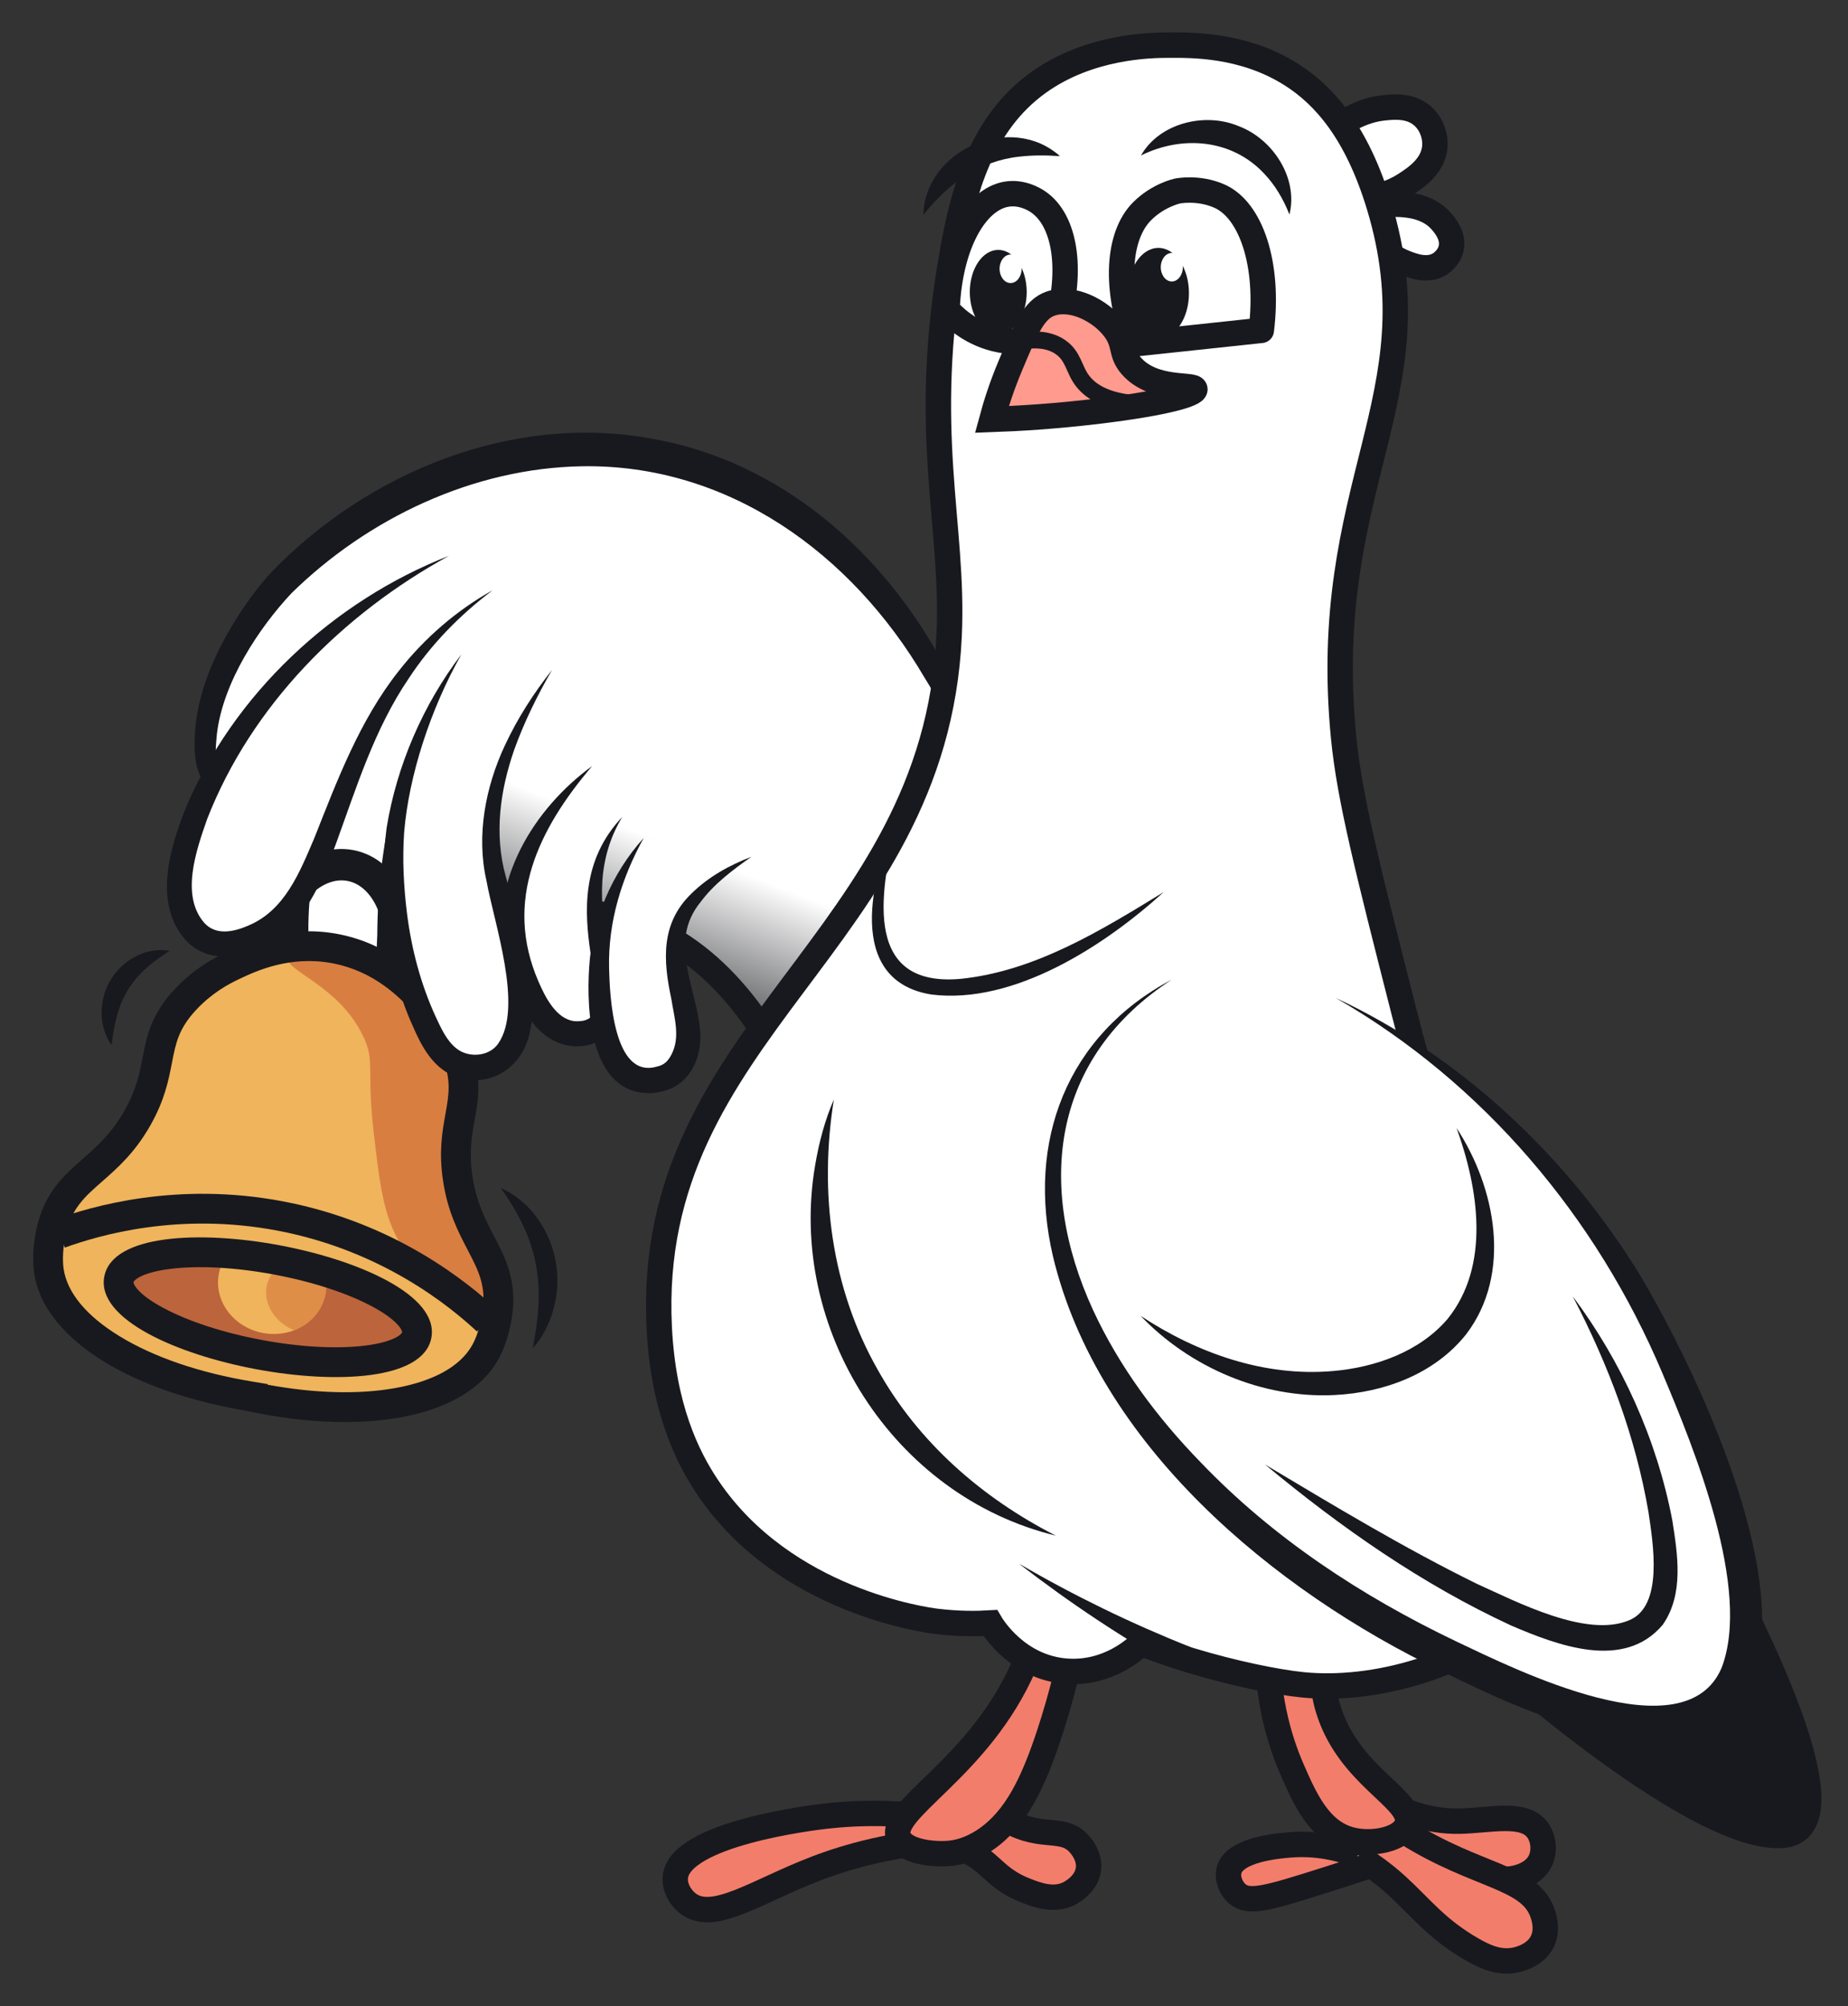 <?xml version="1.0" encoding="UTF-8"?>
<svg id="katman_1" data-name="katman 1" xmlns="http://www.w3.org/2000/svg" xmlns:xlink="http://www.w3.org/1999/xlink" viewBox="0 0 2802.95 3041.9">
  <rect x="0" y="0" width="2802.95" height="3041.9" fill="#333333" stroke="none"/>
  <defs>
    <style>
      .cls-1, .cls-2, .cls-3, .cls-4, .cls-5, .cls-6 {
        stroke-width: 0px;
      }

      .cls-1, .cls-7 {
        fill: #efb45c;
      }

      .cls-8 {
        fill: url(#Adsız_degrade_9);
      }

      .cls-8, .cls-9, .cls-10, .cls-11, .cls-12, .cls-7, .cls-13, .cls-14, .cls-15 {
        stroke: #18191e;
      }

      .cls-8, .cls-9, .cls-10, .cls-12, .cls-7, .cls-13, .cls-14, .cls-15 {
        stroke-miterlimit: 10;
      }

      .cls-8, .cls-11, .cls-12, .cls-13, .cls-14, .cls-15 {
        stroke-width: 38.53px;
      }

      .cls-9 {
        stroke-width: 25.68px;
      }

      .cls-9, .cls-10 {
        fill: none;
      }

      .cls-10 {
        stroke-width: 47.63px;
      }

      .cls-2 {
        opacity: .7;
      }

      .cls-2, .cls-5 {
        fill: #d97e41;
      }

      .cls-3 {
        fill: #bc643c;
      }

      .cls-11 {
        stroke-linejoin: round;
      }

      .cls-11, .cls-13, .cls-6 {
        fill: #fff;
      }

      .cls-12 {
        fill: #ff9a8e;
      }

      .cls-4, .cls-14 {
        fill: #18191e;
      }

      .cls-7 {
        stroke-width: 45.16px;
      }

      .cls-15 {
        fill: #f37d6b;
      }
    </style>
    <linearGradient id="Adsız_degrade_9" data-name="Adsız degrade 9" x1="1253.6" y1="620.99" x2="892.41" y2="1554.8" gradientUnits="userSpaceOnUse">
      <stop offset=".54" stop-color="#fff"/>
      <stop offset=".62" stop-color="#fff"/>
      <stop offset=".7" stop-color="#fff"/>
      <stop offset="1" stop-color="#18191e"/>
    </linearGradient>
  </defs>
  <g>
    <path class="cls-15" d="M2031.14,2684.44c76.69,64.47,138.45,77.94,182.36,77.05,47.13-.95,97.3-14.53,118.15,12.84,9.27,12.17,11.73,31.39,5.14,46.23-10.17,22.91-38.34,27.41-43.66,28.25-19.85,3.16-34.95-4.36-56.51-12.84-35.18-13.85-52.77-20.77-84.76-38.53-28.82-16-71.66-36.44-130.99-53.94"/>
    <path class="cls-15" d="M1450.67,2761.5c-82.06-15.33-149.88-13.11-197.77-7.71-19.12,2.16-221.74,26.36-228.59,92.46-1.67,16.14,8.55,32.53,20.55,41.1,38.56,27.52,103.85-19.94,192.63-53.94,48.94-18.74,118.91-38.72,210.61-43.66"/>
    <path class="cls-15" d="M1386.45,2794.89c36.3-3.74,61.31,3.44,77.05,10.27,39.99,17.36,44.72,43.15,92.46,61.64,17.82,6.9,41.43,15.65,64.21,5.14,1.72-.79,28.21-13.51,30.82-38.53,1.88-17.95-9.6-32.08-12.84-35.96-25.15-30.06-55.03-7.04-107.88-35.96-13.27-7.26-31.32-19.62-64.21-33.39-5.38-2.25-9.86-4-12.84-5.14"/>
    <path class="cls-13" d="M1970.78,253.39c12.88-18.73,60.02-82.95,128.42-89.9,14.92-1.52,40.36-4.1,59.07,12.84,13.03,11.8,19.31,29.91,17.98,46.23-2.4,29.44-29.04,46.91-43.66,56.51-50.71,33.27-110.25,22.69-130.99,17.98"/>
    <path class="cls-15" d="M1584.23,2417.32c-3.88,25.57-11.97,64.34-30.82,107.88-68.29,157.73-209.27,219.59-190.07,261.98,9.52,21.01,53.01,25.4,77.05,23.12,10.8-1.02,30.33-4.6,53.94-20.55,46.85-31.65,73.19-87.37,97.6-161.81,17.07-52.07,36.47-123.27,48.8-210.61"/>
    <path class="cls-15" d="M2015.73,2792.32c48.68,22.04,81.63,47.53,102.74,66.78,37.47,34.16,60.68,66.41,115.58,97.6,18.49,10.5,39.92,20.42,64.21,15.41,6.54-1.35,30.94-7.42,41.1-28.25,9.01-18.48,1.87-38.43,0-43.66-19.72-55.15-99.3-54.15-205.48-120.72-24.02-15.06-42.45-29.22-53.94-38.53"/>
    <path class="cls-15" d="M1923.26,2460.99c-6.8,104.45,18,179.45,35.96,220.89,20.25,46.74,42.34,95.71,89.9,107.88,32.64,8.35,76.93-.73,84.76-23.12,11.93-34.12-72.4-66.18-110.44-151.54-27.61-61.94-19.44-126.38-7.71-172.09"/>
    <g>
      <path class="cls-8" d="M1355.09,1884.37c-102.55,5.5-123.84-384.4-386.27-483.43-99.29-37.47-126.21,7.03-225.13-40.29-178.72-85.49-306.38-330.18-233.42-468.03,35.92-67.87,120.97-110.75,143.37-122.04,0,0,62.36-31.44,132.71-40.29,199.99-25.15,721.28,357.99,703.82,829.42-5.69,153.51-68.67,321.1-135.08,324.66Z"/>
      <g>
        <path class="cls-6" d="M680.9,1025.33c-46.93,84.39-66.51,156.21-75.83,203.8-33.46,170.82,7.41,324.98-54.5,360.2-4.13,2.35-20.47,11.65-37.92,7.11-18.78-4.88-34.3-24.61-47.4-68.72-44.72-150.62,21.81-314.25,37.92-362.57,0,0,0,0,0,0,30.81-48.19,61.61-96.37,92.42-144.56"/>
        <path class="cls-4" d="M680.9,1025.33c-38.12,82.52-63.56,169.52-70.4,258.36-8.04,78.87.26,158.89-7.52,238.3-3.64,26.07-8.94,52.71-29.27,73.42-17.84,16.21-40.35,24.88-64.34,20.01-36.92-9.18-51.35-48.17-61.17-79.27-30.13-102.08-13.14-211.59,21.13-310.33,7.97-22.42,16.49-44.67,25.37-66.1,8.12-11.78,16.57-23.35,24.84-35.03,24.18-33.73,50.96-71.24,76.06-104.1-13.43,25.35-27.39,50.37-41.34,75.39-10.84,18.39-35.07,62.88-41.53,72.35-36.29,114.57-64.1,239.09-28.59,356.78,6.94,19.19,14.19,46.08,33.88,52.8,20.04,2.8,35.87-11.7,41.63-31.14,11.89-39.51,10.39-86.86,12.58-129.31.92-136.59,30.61-278.89,108.69-392.13h0Z"/>
      </g>
      <g>
        <path class="cls-6" d="M1514.28,1460.2c6.06-69.31,13.35-258.61-101.9-450.26-35.64-59.26-149.91-249.28-383.9-310.44-265.95-69.51-498.49,76.61-602.33,184.83,0,0-113.61,118.46-114.93,245.27-.13,12.56-.46,43.87,18.96,56.87,12.2,8.18,27.94,6.27,42.66,2.37,52.48-13.89,91.18-52.85,146.93-113.75,22.34-24.41,48.8-53.84,78.2-87.68"/>
        <path class="cls-4" d="M1514.28,1460.2c4.5-151.72-32.2-304.79-112.44-433.42-109.87-186.89-297.06-323.77-519.82-319.75-163.82,2.89-323.84,78.53-439.98,192.56-48.41,51.59-103.8,134.03-113.07,213.49-3.5,35.54-7.02,78.33,44.56,62.02,12.76-3.29,25.14-8.28,36.98-14.83,23.72-13.1,45.18-31.7,65.85-51.12,41.62-39.2,80.74-81.52,121.58-121.72-17.82,22.53-35.87,44.91-53.97,67.27-46.87,55.02-91.42,120.23-163.08,145.28-16.24,5.27-33.76,9.27-51.51,2.2-35.23-15.82-35.46-59.43-33.64-92.11,4.21-60.92,29.35-117.67,60.78-168.75,15.68-25.33,33.9-50.36,53.72-72.24,146.22-152.43,366.17-242.88,577.53-204.02,195.67,33.55,353.01,172.15,444.18,344.12,75.16,136.24,104.47,297.16,82.31,451.02h0Z"/>
      </g>
      <g>
        <ellipse class="cls-10" cx="506.19" cy="1447.06" rx="136.93" ry="98.77" transform="translate(-1009.22 1678.87) rotate(-79.42)"/>
        <path class="cls-1" d="M753.97,1994.76c13.51-86.76-45.54-110.19-59.88-209.07-12.88-88.8,27.96-116.65-2.95-193.23-2.67-6.62-15.25-39.09-48.63-74.18-20.8-21.87-62.88-66.1-133.56-79.72-72.09-13.89-128.69,12.78-155.55,25.44-16.12,7.59-44.57,22.22-72.13,51.62-56.48,60.25-28.45,100.97-72.52,179.12-49.08,87.03-112.6,87.56-131.33,173.34-1.61,7.39-6.97,34.1-3.26,59.28,13,88.23,138.09,162.43,305.42,189.91-.01.07-.02.13-.04.2,167.1,35.61,311.85,11.74,356.07-66.26,12.55-22.14,17.2-48.99,18.36-56.46Z"/>
        <path class="cls-5" d="M437.97,1453.1c-7.11,18.12,76.4,41.02,112.99,118.39,18.44,38.99,4.58,48.71,15.92,146.19,9.84,84.6,15.57,133.87,47.6,179.13,40.85,57.74,105.86,99.24,124.56,85.42,10.48-7.74.65-28.64-20.48-136.24-8.28-42.15-13.53-69.12-16.87-97.73-11-94.22,13.34-101.78.72-148.49-29.2-108.1-174.34-145.71-180.56-147.23-32.36-7.93-78.74-12.53-83.87.54Z"/>
        <path class="cls-4" d="M395.68,2143.73c-6.9-1.29-13.84-2.68-20.85-4.17l-3.97-.85c-4.37-.74-8.71-1.52-13.01-2.32-172.91-32.3-292.24-112.04-306.04-205.73-3.91-26.58.54-53.62,3.54-67.38,12.01-55.01,41.43-80.83,69.87-105.79,21.62-18.97,43.98-38.59,63.85-73.82,17.83-31.62,22.66-56.42,27.32-80.41,6.21-31.91,12.63-64.91,48.4-103.07,29.18-31.13,59.05-47.21,78.98-56.6,26.82-12.64,89.44-42.14,168.14-27.43.44.08.87.16,1.31.25,77.78,14.99,123.61,63.17,145.64,86.32,16.23,17.06,38.59,44.92,53.02,80.81l.2.49c19.58,48.5,13.65,81.59,7.92,113.59-4.31,24.05-8.77,48.92-3.56,84.85,5.8,40.03,19.57,66.4,32.88,91.9,17.52,33.55,35.63,68.25,26.96,123.88-2.17,13.92-7.78,40.75-21.03,64.12-46.76,82.5-186.65,113.68-359.57,81.38ZM406.01,2098.74l-.18.95c71.84,13.24,138.47,15.01,193.83,5.05,58.04-10.44,98.25-32.8,116.31-64.65,10.36-18.27,14.63-41.97,15.69-48.8h0c6.38-40.96-5.68-64.06-22.37-96.04-14.36-27.51-30.63-58.68-37.54-106.32-6.26-43.17-.92-72.99,3.8-99.29,5.44-30.35,9.37-52.29-5.34-88.72l-.22-.55c-11.76-29.26-30.32-52.32-43.83-66.52-20.24-21.27-57.9-60.86-121.47-73.11-.35-.07-.72-.14-1.07-.2-64.36-12.03-115.79,12.21-140.59,23.89-16.59,7.81-41.39,21.15-65.29,46.63-26.87,28.67-31.13,50.54-37.01,80.81-5.1,26.23-10.89,55.97-32.31,93.97-23.64,41.93-50.08,65.12-73.39,85.59-27.11,23.79-46.7,40.98-55.54,81.48-1.47,6.75-6.04,30.4-2.98,51.17,5.3,36.01,34.46,71.2,84.3,101.78,52.27,32.06,122.31,55.99,202.44,69.14l22.77,3.74Z"/>
        <path class="cls-7" d="M90.64,1870.55c54.02-19.48,178.88-56.28,334.65-26.65,165.08,31.4,271.6,119.67,313.56,158.57"/>
        <ellipse class="cls-3" cx="406.2" cy="1982.2" rx="73.05" ry="229.77" transform="translate(-1616.89 2017.45) rotate(-79.42)"/>
        <ellipse class="cls-1" cx="412.79" cy="1946.95" rx="75.7" ry="82.34" transform="translate(-1576.86 1995.14) rotate(-79.42)"/>
        <path class="cls-2" d="M479.25,1904.25c-36.35-3.92-69.1,15.96-74.82,46.55-5.08,27.17,12.8,54.16,41.61,66.5,24.26-9.27,42.87-29.36,47.7-55.21,3.9-20.88-1.94-41.5-14.49-57.83Z"/>
        <path class="cls-4" d="M388.64,2076.2c-119.47-22.32-242.56-75.76-230.49-140.35,12.07-64.58,146.15-69.97,265.62-47.65,119.47,22.32,242.56,75.76,230.49,140.35-12.07,64.58-146.15,69.97-265.62,47.65ZM415.47,1932.59c-58.11-10.86-113.77-13.91-156.72-8.6-44.14,5.46-55.72,17.47-56.22,20.15-.5,2.68,5.96,18.06,45.15,39.09,38.14,20.46,91.14,37.71,149.25,48.57,58.11,10.86,113.77,13.91,156.72,8.6,44.14-5.46,55.72-17.47,56.22-20.15.5-2.68-5.96-18.06-45.15-39.09-38.14-20.46-91.14-37.71-149.25-48.57Z"/>
      </g>
      <g>
        <path class="cls-6" d="M699.85,992.16c-40.36,61.76-83.79,149.82-99.53,260.67,0,0-23.74,167.17,52.13,315.18,12.75,24.88,27.7,40.89,47.4,47.4,2.54.84,28.23,8.88,52.13-4.74,20.32-11.58,27.89-32.29,30.81-40.29,23.45-64.22-21.83-193.69-33.18-251.19-13.2-66.88-6.04-165.79,87.68-303.33"/>
        <path class="cls-4" d="M699.85,992.16c-46.51,82.18-79.77,183.31-86.9,270.42-2.78,40.95-.66,82.31,4.43,122.96,6.82,53.85,20.83,106.97,43.48,156.23,8.26,17.78,16.9,36.79,31.72,48.26,18.73,14.71,49.64,11.96,63.05-7.57,38.57-55.38-6.3-182.63-17.85-247.35-15.63-68.44-1.25-142.06,27.67-204.13,19.25-41.49,43.94-79.79,71.85-115.13-22.57,38.99-42.36,79.32-57.36,120.97-21.58,62.37-30.56,127.92-13.02,191.54,11.82,43.25,25.18,86.92,33.62,131.57,6.36,34.88,11.75,72.29,2.29,108.36-11.91,53.09-63.56,83.94-115.07,63.03-31.54-13.23-48.61-45.26-61.02-74.01-24.34-52.87-37.09-110.81-42.55-168.12-4.28-44.44-3.46-89.43,2.18-133.72,15.39-94.78,55.28-186.94,113.48-263.31h0Z"/>
      </g>
      <g>
        <path class="cls-6" d="M680.9,842.86c-141.04,66.5-226.3,152.78-272.52,208.54-101.85,122.86-157.22,270.1-128.74,335.33,3.32,7.6,12.62,28.92,33.95,39.09,31.66,15.1,69.37-4.13,82.17-10.65,109.58-55.87,102.79-264.65,244.86-427.75,39.58-45.43,80.06-75.11,106.64-92.42"/>
        <path class="cls-4" d="M680.9,842.86c-161.36,88.41-299.42,226.73-366.7,399.07-16.6,47.56-40.87,116.21-3.99,157.86,17.36,18.57,43.03,13.71,65.49,4.1,56.13-22.94,78.69-80.78,101.36-133.83,34.51-87.22,68.59-177.88,127.58-252.43,39.18-50.09,87.98-92.17,142.61-122.64-49.89,37.64-93.69,82.37-127.29,133.74-52.35,76.98-79.67,166.49-111.46,253.63-17.13,44.63-36.16,93.8-73.35,127.89-39.9,35.42-110.15,61.02-152.83,16.08-49.83-55.05-25.53-137.38-1.96-197.76,73.25-176.03,225.23-317.33,400.54-385.72h0Z"/>
      </g>
      <g>
        <path class="cls-6" d="M898.14,1161.61c-23.36,21.41-135.8,128.47-118.49,260.67,5.91,45.11,32.56,136.2,85.31,144.56,4.33.69,27.17,3.75,43.43-10.68,45.23-40.12-36.73-147.8,6.33-264.22,8.9-24.07,20.77-42.07,29.21-53.33"/>
        <path class="cls-4" d="M898.14,1161.61c-81.1,95.08-134.73,203.9-81.43,326.67,10.43,24.23,27.19,57.19,54.82,60.16,92.94,5.71-52.71-178.2,72.41-309.82-37.85,61.93-36.86,132.63-18.81,200.53,5.94,26.55,14.76,53.58,15.01,82.22,1.27,40.51-31.45,68.25-71.21,65.03-65-6.13-91.53-83.8-103.14-138.06-24.45-112.07,44.5-222.92,132.35-286.73h0Z"/>
      </g>
      <g>
        <path class="cls-6" d="M976.34,1270.61c-49.4,69.38-61.82,132.63-65.58,167.06-6.69,61.35-1.85,177.73,53.73,197.89,16,5.8,32.49,2.28,45.03-2.37,16.33-6.06,23.34-21.21,26.07-26.07,26.92-47.87-20.76-123.33-9.48-187.21,5.91-33.46,30.39-77.33,113.75-120.86"/>
        <path class="cls-4" d="M976.34,1270.62c-33.66,60.89-54.14,127.78-52.53,197.05,1.01,43.68,6.82,168.44,72.25,149.7,11.41-2.43,17.1-8.17,22.73-18.99,13.24-26.49,3.95-54.79-.58-83.86-12.45-57.98-16.33-114.11,30.18-159.24,26.52-26.22,58.52-43.48,91.46-56.21-28.91,20.18-57.18,41.64-77.14,68.57-49.44,60.42-7.28,126.48-.88,194.08,2.95,33.1-8.44,69.59-39.72,86.82-11.7,5.43-20.04,7.47-32.18,8.95-94.44,4.68-100.85-123.16-96.3-190.86,4.31-72.16,34.54-142.88,82.71-196h0Z"/>
      </g>
    </g>
    <path class="cls-13" d="M2081.89,313.29c7.11-1.54,71.72-14.64,103.61,21.55,5.31,6.02,19.53,22.16,15.64,41.26-3.15,15.48-16.31,23.66-17.93,24.63-18.16,10.9-39.77,2.61-51.6-1.94-33.71-12.94-51.45-41.42-58.39-54.42"/>
    <g>
      <path class="cls-13" d="M1444.69,381.83c16.49-92,43.51-194.54,130.55-256.86,76.63-54.87,168.43-56.51,197.77-56.51,31.82,0,112.54-2.06,186.21,44.95,48.25,30.79,98.44,85.55,132.72,199.07,87.49,289.77-91.67,422.72-53.94,806.5,8.94,90.88,36.2,197.99,90.74,412.23,28.88,113.43,43.02,156.82,75.77,206.76,67.52,102.96,122.8,96.81,190.07,197.77,22.36,33.56,94.58,141.96,73.2,276.11-18.47,115.88-96.33,187.36-132.28,219.6-108.25,97.11-252.38,133.99-359.59,123.29-39.38-3.93-105.96-17.5-170.8-37.24-31.11-9.47-56.62-18.78-74.49-25.68-6.58,6.48-48.48,46.44-111.73,42.38-75.35-4.83-113.72-67.83-116.87-73.2-20.19,1.2-48.65,1.56-82.19-2.57-15.37-1.89-229.13-30.37-345.46-201.62-32.99-48.56-68.52-123.45-74.49-244-22.38-452.46,417.6-582.32,439.65-1047.92,8.11-171.23-44.06-308.62,5.14-583.04Z"/>
      <g>
        <path class="cls-6" d="M1545.7,2371.09c38.96,26.31,81.76,53.15,128.42,79.62,42.72,24.24,84.01,45.51,123.29,64.21"/>
        <path class="cls-4" d="M1545.7,2371.09c83.75,48.81,170.77,91.06,259.99,126.44l-16.56,34.79c-85.44-47.8-166.86-101.77-243.43-161.23,0,0,76.56,59.46,0,0Z"/>
      </g>
    </g>
    <g>
      <path class="cls-11" d="M1722.2,521.3c63.63-6.79,127.27-13.58,190.9-20.36,12.31-99.99-15.59-182.47-63.63-203.63-32.24-14.2-63.63-7.64-63.63-7.64s-28.91,6.05-53.45,30.54c-37.42,37.35-41.65,117.01-10.18,201.08Z"/>
      <g>
        <ellipse class="cls-4" cx="1756.96" cy="444.62" rx="46.39" ry="68.72"/>
        <ellipse class="cls-6" cx="1777.32" cy="405.17" rx="16.72" ry="21.64"/>
      </g>
    </g>
    <g>
      <path class="cls-11" d="M1509.47,513.83c-40.65-10.11-64.74-35.2-73-44.65,3.83-97.73,42.95-167.05,90.42-174.78,22.53-3.67,41.2,7.47,46.21,10.71,44.39,28.71,55.77,110.2,25.45,202.01-11.36,4.71-46.11,17.4-89.09,6.71Z"/>
      <g>
        <ellipse class="cls-4" cx="1514.11" cy="442.86" rx="43.16" ry="63.94"/>
        <ellipse class="cls-6" cx="1532.83" cy="407.56" rx="16.72" ry="21.64"/>
      </g>
    </g>
    <path class="cls-4" d="M1400.44,326.03c2.59-99.21,133.3-155.56,207.24-89.25-22.26-1.61-42.52-1.45-61.85.78-60.02,6.54-108.07,40.92-145.39,88.47h0Z"/>
    <path class="cls-14" d="M2196.03,2456.14c47.44,43.24,364.46,329.57,502.35,327.06,11.18-.2,20.51-2.29,28.19-8.46,59.7-47.9-53.51-283.1-130.93-429.03"/>
    <g>
      <path class="cls-12" d="M1812.37,590.19c.53,7.47-44.48,20.93-145.08,33.09-67.5,8.16-123.75,11.35-162.9,12.73,5.41-20.04,14.14-48.49,28-81.45,23.95-56.96,35.92-85.44,61.09-94.18,33.19-11.52,75.98,10.78,96.72,38.18,17.6,23.24,8.36,36.26,25.45,56,33.73,38.94,96.08,26.57,96.72,35.63Z"/>
      <path class="cls-9" d="M1741.1,613.1c-60.45-.91-86.59-19.06-99.27-35.63-13.23-17.3-13.42-37.12-33.09-50.91-17.2-12.06-38.17-12.07-53.33-10.15"/>
    </g>
    <path class="cls-4" d="M1730.62,235.71c27.81-48.97,96.52-66.05,148.1-44.46,52.32,19.66,90.69,79.37,77.04,134.05-9.74-24.54-22.15-44.83-37.68-61.3-48.42-52.53-123.71-59.76-187.46-28.3h0Z"/>
    <g>
      <path class="cls-6" d="M1777.93,1484.98c-34.91,20.37-113.72,72.98-155.05,171.97-34.19,81.87-25.89,155.3-21.14,193.11,29.7,236.6,257.9,487.75,539.87,632.9,119.62,61.58,363.85,187.3,463.75,97.26,121.39-109.41-46.43-468.83-88.72-555.09-2.93-5.99-5.48-11.11-7.13-14.38-94.98-188.39-216.37-303.42-263.59-345.35-49.95-44.35-122.57-100.72-219.89-152.23"/>
      <path class="cls-4" d="M1777.93,1484.98c-182.94,118.52-206.87,312.38-120.19,501.23,39.68,85.82,97.2,163.21,163.17,230.95,110.06,115.08,244.49,203.3,387.75,271.75,90.35,42.8,346.86,171.26,402.59,40.03,45.65-119-41.48-332.06-89.81-446.69-99.84-236.66-271.45-440.21-495.43-569.07,191.35,89.61,352.7,241.85,462.79,422.47,82.83,139.81,232.84,455.4,168.08,612.71-39.66,97.81-152.95,99.04-240.5,76.49-80.64-19.52-157.02-54.9-230.03-91.03-254.6-122.08-521.24-343.56-589.35-629.1-40.4-173.64,20.68-334.84,180.93-419.73h0Z"/>
    </g>
    <path class="cls-4" d="M1730,1995.25c86.17,56.72,187.88,92.72,291.45,83.72,64.56-5.47,131.64-29.21,174.1-78.94,65.41-81.06,46.94-197.64,13.71-289.51,59.05,90.04,84.8,220.14,14.7,312.49-48.13,60.72-125.1,88.72-200.14,92.34-109.22,5.35-218.88-41.71-293.82-120.1h0Z"/>
    <path class="cls-4" d="M1918.89,2220.78c106.19,63.42,211.08,126.74,321.47,180.98,61.11,27.56,165.4,81.91,229.86,55.41,53.67-20.9,36.85-118,30.13-164.11-19.6-114.5-60.62-223.16-114.9-327.42,74.14,99.17,127.6,216.86,151.02,339.76,8.06,51.74,17.93,111.44-14.47,158.22-59.3,70.46-160.9,30.63-229.5,1.44-135.89-62.78-259.13-149.16-373.62-244.28h0Z"/>
    <g>
      <path class="cls-6" d="M2682.88,2784.61c-45.11-49.8-90.21-99.61-135.32-149.42"/>
      <polygon class="cls-4" points="2668.6 2797.54 2547.56 2635.2 2697.15 2771.68 2668.6 2797.54 2668.6 2797.54"/>
    </g>
    <g>
      <path class="cls-6" d="M2732.75,2772.65c-45.11-49.8-90.21-99.61-135.32-149.42"/>
      <polygon class="cls-4" points="2718.48 2785.58 2597.43 2623.23 2747.03 2759.72 2718.48 2785.58 2718.48 2785.58"/>
    </g>
    <g>
      <path class="cls-6" d="M2738.39,2724.72c-31.19-34.44-62.38-68.88-93.57-103.32"/>
      <polygon class="cls-4" points="2724.11 2737.65 2644.82 2621.4 2752.67 2711.79 2724.11 2737.65 2724.11 2737.65"/>
    </g>
    <path class="cls-15" d="M2059.39,2812.87c-44.93-17.08-81.68-17.14-102.74-15.41-18.15,1.49-84.41,6.92-92.46,38.53-3.06,12,2.4,27.24,12.84,35.96,17.1,14.27,43.15,7.37,130.99-20.55,22.49-7.15,49.32-15.77,79.62-25.68"/>
    <path class="cls-4" d="M1601.36,2328.52c-246.33-59.79-407.7-313.28-364.94-561.94,5.8-34.2,14.61-67.86,28.33-99.36-22.54,140.82-3.88,286.12,66.64,409.97,61.47,109.72,157.43,193.87,269.96,251.33h0Z"/>
    <path class="cls-4" d="M1361.05,1241.96c-23.48,99.08-58.53,256.05,95.81,242.33,112.86-11.58,212.75-73.13,308.19-131.62-88.45,80.46-226.46,170.92-352.08,155.38-131.68-20.76-92.16-181.44-51.93-266.1h0Z"/>
  </g>
  <path class="cls-4" d="M257.3,1441.85c-23.21,14.59-45.53,31.96-60.53,54.97-15.06,22.31-22.06,48.87-25.84,75.42-.56,3.96-1.09,7.99-1.63,12.23-2.72-3.33-4.85-7.04-6.72-10.85-15.97-32.94-8.87-74.84,15.62-101.87,19.3-21.93,49.94-35.52,79.09-29.89h0Z"/>
  <path class="cls-4" d="M759.48,1801.42c43.91,19.34,74.04,62.88,83.04,109.55,6.78,35.22,1.55,72.53-14.71,104.46-5.38,10.36-11.7,20.27-19.78,28.74,2.05-11.22,4.1-22.15,5.57-33.29,11.58-82.21-5.93-142.45-54.12-209.46h0Z"/>
</svg>